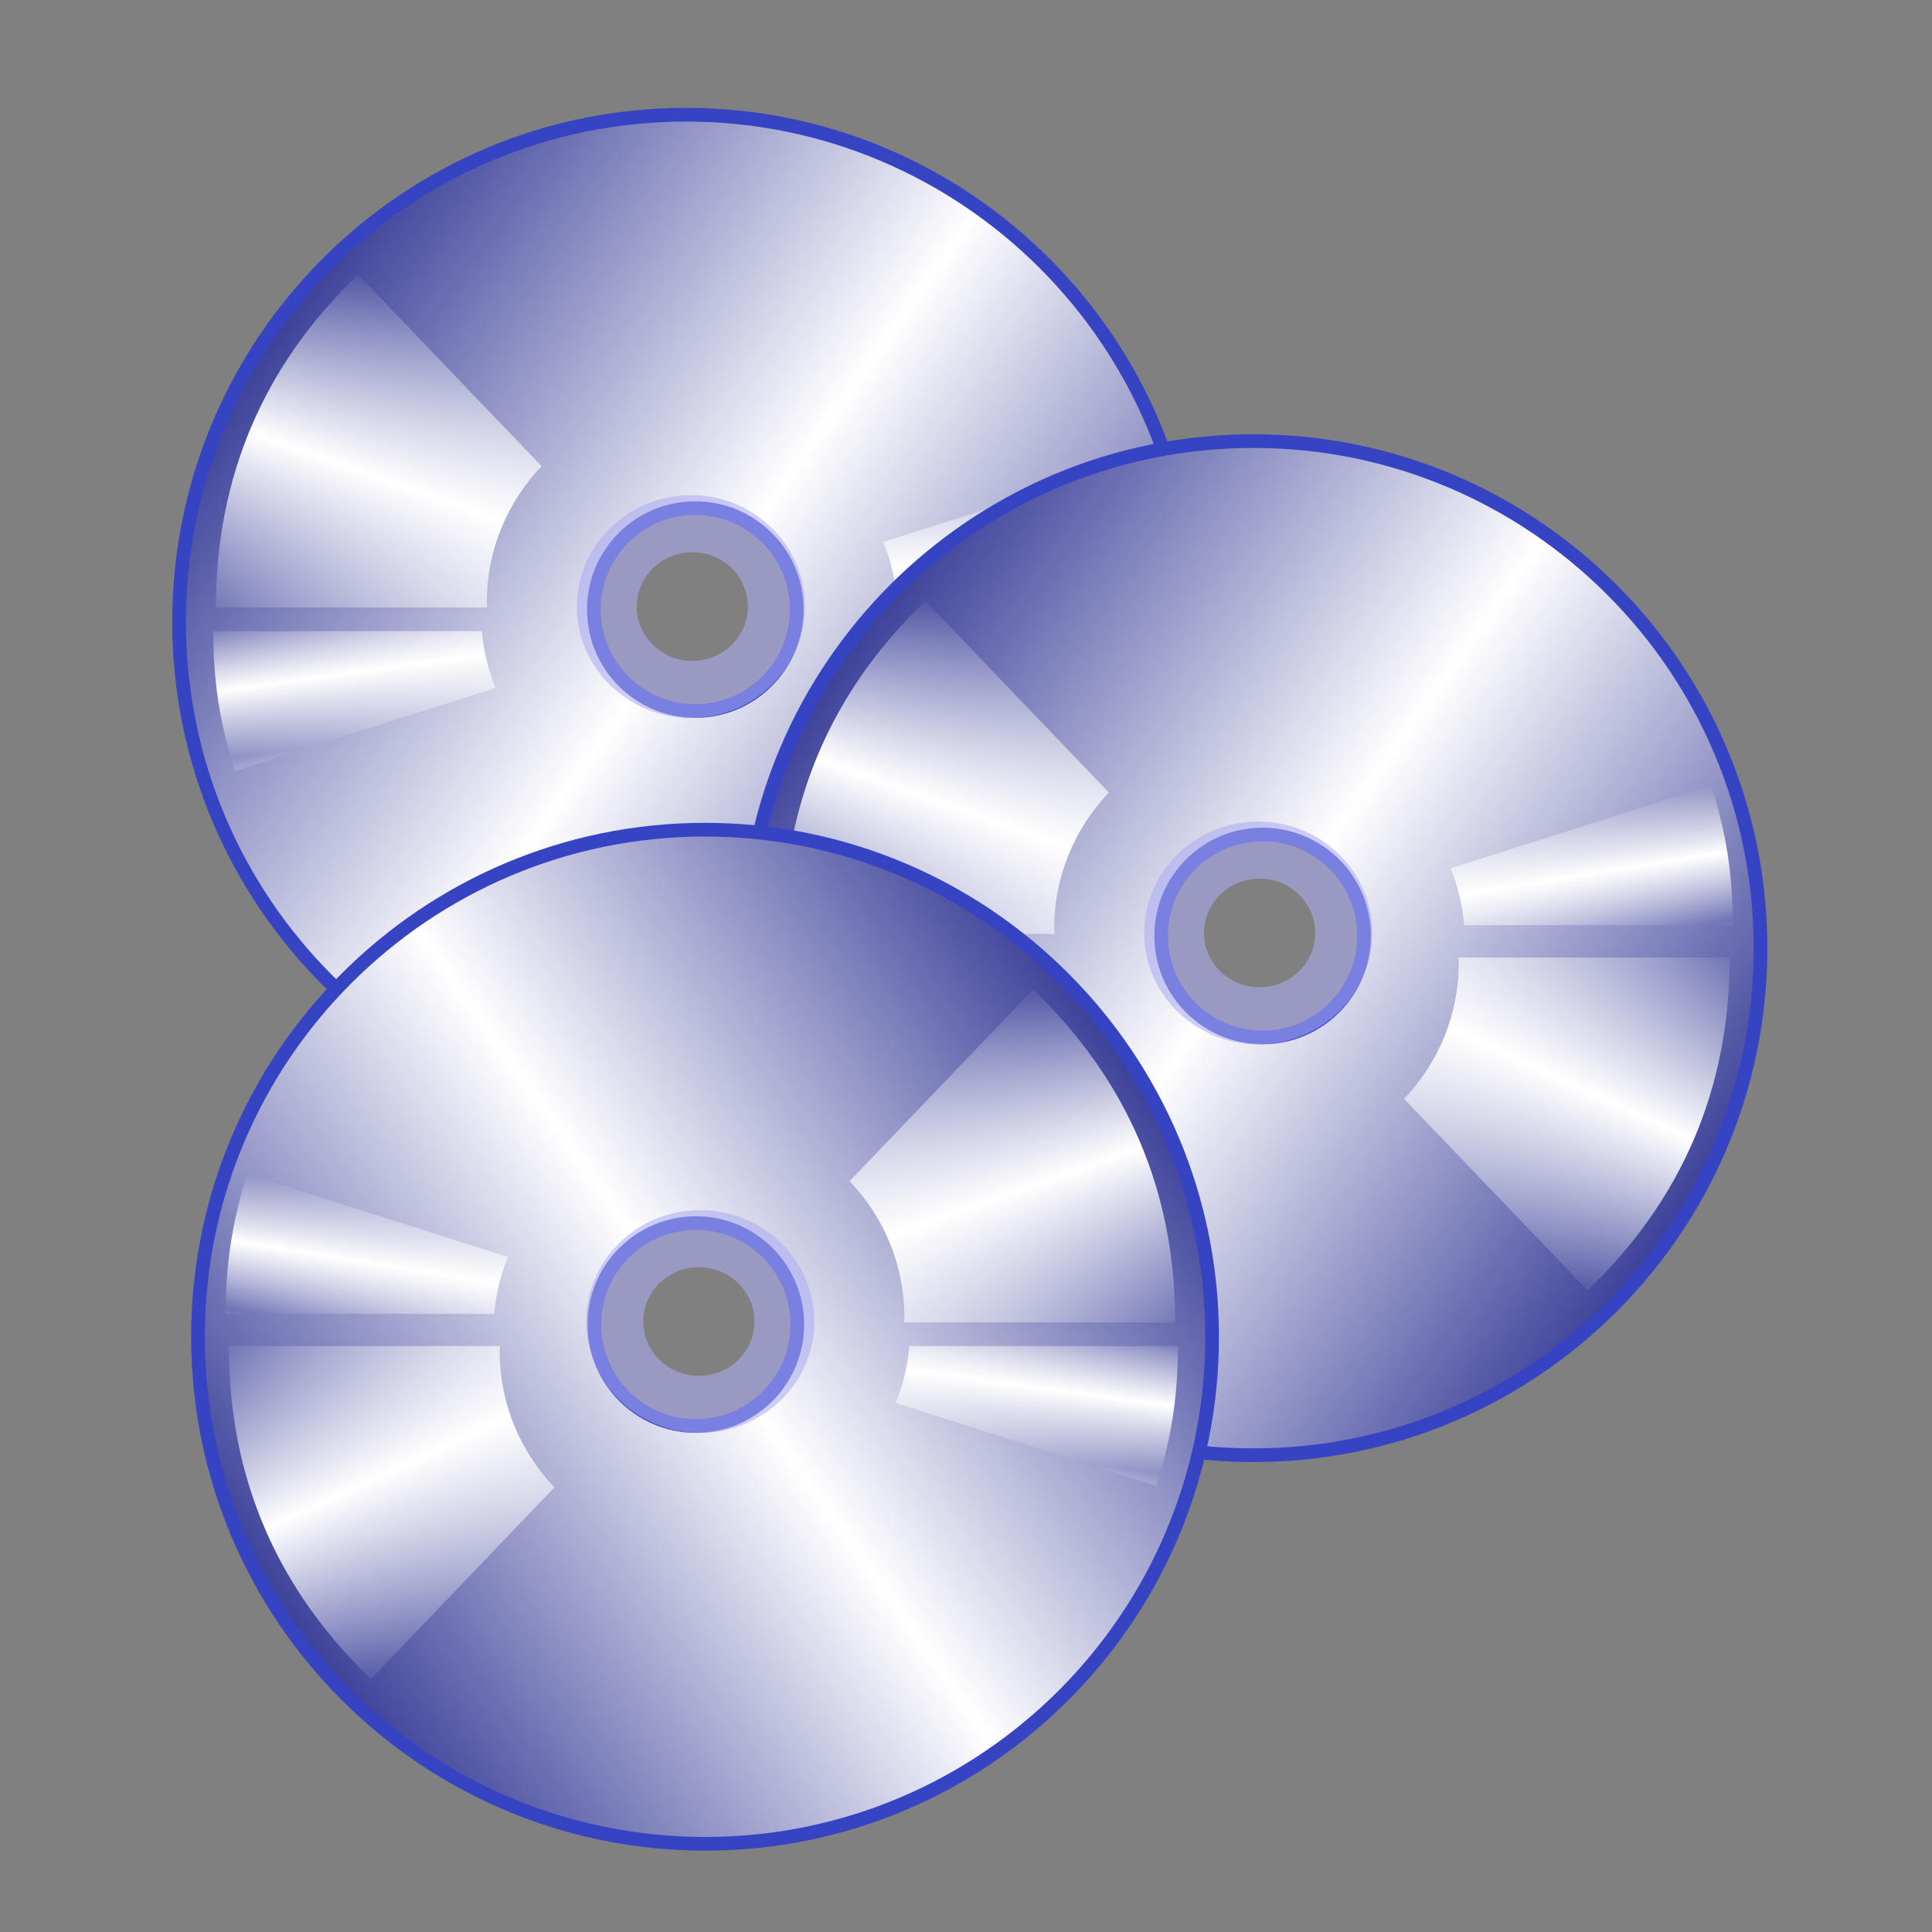 <?xml version="1.0" encoding="UTF-8" standalone="no"?>
<!-- Created with Inkscape (http://www.inkscape.org/) -->
<svg
   xmlns:dc="http://purl.org/dc/elements/1.1/"
   xmlns:cc="http://web.resource.org/cc/"
   xmlns:rdf="http://www.w3.org/1999/02/22-rdf-syntax-ns#"
   xmlns:svg="http://www.w3.org/2000/svg"
   xmlns="http://www.w3.org/2000/svg"
   xmlns:xlink="http://www.w3.org/1999/xlink"
   xmlns:sodipodi="http://sodipodi.sourceforge.net/DTD/sodipodi-0.dtd"
   xmlns:inkscape="http://www.inkscape.org/namespaces/inkscape"
   id="svg2"
   sodipodi:version="0.32"
   inkscape:version="0.44"
   width="256"
   height="256"
   version="1.0"
   sodipodi:docbase="/media/disk-hda3/svg1/apps"
   sodipodi:docname="media-center.svg">
  <rect width="100%" height="100%" fill="#808080" stroke="none"/>
  <defs
     id="defs5">
    <linearGradient
       inkscape:collect="always"
       id="linearGradient2820">
      <stop
         style="stop-color:white;stop-opacity:1;"
         offset="0"
         id="stop2822" />
      <stop
         style="stop-color:white;stop-opacity:0;"
         offset="1"
         id="stop2824" />
    </linearGradient>
    <linearGradient
       inkscape:collect="always"
       id="linearGradient2812">
      <stop
         style="stop-color:white;stop-opacity:1;"
         offset="0"
         id="stop2814" />
      <stop
         style="stop-color:white;stop-opacity:0;"
         offset="1"
         id="stop2816" />
    </linearGradient>
    <linearGradient
       id="linearGradient2802">
      <stop
         style="stop-color:white;stop-opacity:1;"
         offset="0"
         id="stop2804" />
      <stop
         id="stop2810"
         offset="0.5"
         style="stop-color:white;stop-opacity:0;" />
      <stop
         style="stop-color:white;stop-opacity:0;"
         offset="1"
         id="stop2806" />
    </linearGradient>
    <linearGradient
       inkscape:collect="always"
       id="linearGradient2764">
      <stop
         style="stop-color:#00077a;stop-opacity:1"
         offset="0"
         id="stop2766" />
      <stop
         style="stop-color:white;stop-opacity:1"
         offset="1"
         id="stop2768" />
    </linearGradient>
    <linearGradient
       inkscape:collect="always"
       xlink:href="#linearGradient2764"
       id="linearGradient2945"
       gradientUnits="userSpaceOnUse"
       gradientTransform="translate(3.144,-4.492)"
       spreadMethod="reflect"
       x1="17.875"
       y1="48.286"
       x2="96.578"
       y2="103.984" />
    <linearGradient
       inkscape:collect="always"
       xlink:href="#linearGradient2820"
       id="linearGradient2947"
       gradientUnits="userSpaceOnUse"
       spreadMethod="reflect"
       x1="149.156"
       y1="88.615"
       x2="150.728"
       y2="98.385" />
    <linearGradient
       inkscape:collect="always"
       xlink:href="#linearGradient2802"
       id="linearGradient2949"
       gradientUnits="userSpaceOnUse"
       spreadMethod="reflect"
       x1="54.797"
       y1="78.468"
       x2="73.662"
       y2="24.944" />
    <linearGradient
       inkscape:collect="always"
       xlink:href="#linearGradient2812"
       id="linearGradient2951"
       gradientUnits="userSpaceOnUse"
       spreadMethod="reflect"
       x1="43.121"
       y1="108.037"
       x2="44.469"
       y2="117.918" />
    <linearGradient
       inkscape:collect="always"
       xlink:href="#linearGradient2820"
       id="linearGradient2953"
       gradientUnits="userSpaceOnUse"
       spreadMethod="reflect"
       x1="138.354"
       y1="115.75"
       x2="126.431"
       y2="141.578" />
    <linearGradient
       inkscape:collect="always"
       xlink:href="#linearGradient2764"
       id="linearGradient2955"
       gradientUnits="userSpaceOnUse"
       gradientTransform="translate(3.144,-4.492)"
       spreadMethod="reflect"
       x1="17.875"
       y1="48.286"
       x2="96.578"
       y2="103.984" />
    <linearGradient
       inkscape:collect="always"
       xlink:href="#linearGradient2820"
       id="linearGradient2957"
       gradientUnits="userSpaceOnUse"
       spreadMethod="reflect"
       x1="149.156"
       y1="88.615"
       x2="150.728"
       y2="98.385" />
    <linearGradient
       inkscape:collect="always"
       xlink:href="#linearGradient2802"
       id="linearGradient2959"
       gradientUnits="userSpaceOnUse"
       spreadMethod="reflect"
       x1="54.797"
       y1="78.468"
       x2="73.662"
       y2="24.944" />
    <linearGradient
       inkscape:collect="always"
       xlink:href="#linearGradient2812"
       id="linearGradient2961"
       gradientUnits="userSpaceOnUse"
       spreadMethod="reflect"
       x1="43.121"
       y1="108.037"
       x2="44.469"
       y2="117.918" />
    <linearGradient
       inkscape:collect="always"
       xlink:href="#linearGradient2820"
       id="linearGradient2963"
       gradientUnits="userSpaceOnUse"
       spreadMethod="reflect"
       x1="138.354"
       y1="115.75"
       x2="126.431"
       y2="141.578" />
    <linearGradient
       inkscape:collect="always"
       xlink:href="#linearGradient2764"
       id="linearGradient2965"
       gradientUnits="userSpaceOnUse"
       gradientTransform="translate(3.144,-4.492)"
       spreadMethod="reflect"
       x1="17.875"
       y1="48.286"
       x2="96.578"
       y2="103.984" />
    <linearGradient
       inkscape:collect="always"
       xlink:href="#linearGradient2820"
       id="linearGradient2967"
       gradientUnits="userSpaceOnUse"
       spreadMethod="reflect"
       x1="149.156"
       y1="88.615"
       x2="150.728"
       y2="98.385" />
    <linearGradient
       inkscape:collect="always"
       xlink:href="#linearGradient2802"
       id="linearGradient2969"
       gradientUnits="userSpaceOnUse"
       spreadMethod="reflect"
       x1="54.797"
       y1="78.468"
       x2="73.662"
       y2="24.944" />
    <linearGradient
       inkscape:collect="always"
       xlink:href="#linearGradient2812"
       id="linearGradient2971"
       gradientUnits="userSpaceOnUse"
       spreadMethod="reflect"
       x1="43.121"
       y1="108.037"
       x2="44.469"
       y2="117.918" />
    <linearGradient
       inkscape:collect="always"
       xlink:href="#linearGradient2820"
       id="linearGradient2973"
       gradientUnits="userSpaceOnUse"
       spreadMethod="reflect"
       x1="138.354"
       y1="115.75"
       x2="126.431"
       y2="141.578" />
  </defs>
  <sodipodi:namedview
     inkscape:window-height="743"
     inkscape:window-width="1016"
     inkscape:pageshadow="2"
     inkscape:pageopacity="0.0"
     guidetolerance="10.0"
     gridtolerance="10.0"
     objecttolerance="10.0"
     borderopacity="1.0"
     bordercolor="#666666"
     pagecolor="#ffffff"
     id="base"
     width="256px"
     height="256px"
     inkscape:zoom="2.0664062"
     inkscape:cx="128"
     inkscape:cy="128"
     inkscape:window-x="0"
     inkscape:window-y="0"
     inkscape:current-layer="svg2" />
  <g
     id="g2919"
     transform="matrix(1.297,0,0,1.297,7.881,-0.864)">
    <g
       transform="matrix(0.699,0,0,0.699,-5.685,-5.357)"
       id="g2848">
      <g
         id="g2836">
        <path
           id="path1873"
           d="M 99.707,25.383 C 58.796,25.383 25.613,58.597 25.613,99.508 C 25.613,140.419 58.796,173.602 99.707,173.602 C 140.618,173.602 173.832,140.419 173.832,99.508 C 173.832,58.597 140.618,25.383 99.707,25.383 z M 101.05,82.883 C 109.233,82.883 115.894,89.513 115.894,97.696 C 115.894,105.878 109.233,112.539 101.05,112.539 C 92.868,112.539 86.238,105.878 86.238,97.696 C 86.238,89.513 92.868,82.883 101.05,82.883 z "
           style="fill:url(#linearGradient2945);fill-opacity:1;stroke:#3644c4;stroke-width:2;stroke-linecap:round;stroke-linejoin:round;stroke-miterlimit:4;stroke-dasharray:none;stroke-opacity:1" />
        <path
           id="path2772"
           d="M 130.531,96.139 C 130.278,93.226 129.603,90.436 128.531,87.826 L 166.625,75.701 C 168.838,82.655 169.781,88.842 169.781,96.139 L 130.531,96.139 z "
           style="fill:url(#linearGradient2947);fill-opacity:1;stroke:none;stroke-width:2;stroke-linecap:round;stroke-linejoin:round;stroke-miterlimit:4;stroke-dasharray:none;stroke-opacity:1" />
        <path
           id="path2774"
           d="M 51.781,48.75 C 37.977,61.966 31,78.296 31,97.406 L 70.625,97.406 C 70.617,97.134 70.594,96.868 70.594,96.594 C 70.594,88.949 73.618,81.976 78.594,76.75 L 51.781,48.75 z "
           style="fill:url(#linearGradient2949);fill-opacity:1;stroke:none;stroke-width:2;stroke-linecap:round;stroke-linejoin:round;stroke-miterlimit:4;stroke-dasharray:none;stroke-opacity:1" />
        <path
           style="fill:url(#linearGradient2951);fill-opacity:1;stroke:none;stroke-width:2;stroke-linecap:round;stroke-linejoin:round;stroke-miterlimit:4;stroke-dasharray:none;stroke-opacity:1"
           d="M 69.86,100.855 C 70.113,103.768 70.788,106.559 71.86,109.168 L 33.767,121.293 C 31.553,114.34 30.61,108.152 30.61,100.855 L 69.86,100.855 z "
           id="path2782" />
        <path
           style="fill:url(#linearGradient2953);fill-opacity:1;stroke:none;stroke-width:2;stroke-linecap:round;stroke-linejoin:round;stroke-miterlimit:4;stroke-dasharray:none;stroke-opacity:1"
           d="M 148.547,149.511 C 162.35,136.295 169.328,119.965 169.328,100.855 L 129.703,100.855 C 129.711,101.127 129.734,101.393 129.734,101.667 C 129.734,109.312 126.71,116.285 121.734,121.511 L 148.547,149.511 z "
           id="path2784" />
      </g>
      <path
         style="opacity:1;fill:#ababf3;fill-opacity:0.577;stroke:none;stroke-width:2;stroke-linecap:round;stroke-linejoin:round;stroke-miterlimit:4;stroke-dasharray:none;stroke-opacity:1"
         d="M 100.438,80.987 C 91.234,80.987 83.75,88.284 83.75,97.269 C 83.75,106.253 91.234,113.55 100.438,113.55 C 109.641,113.55 117.094,106.253 117.094,97.269 C 117.094,88.284 109.641,80.987 100.438,80.987 z M 100.625,89.331 C 105.115,89.331 108.75,92.886 108.75,97.269 C 108.75,101.651 105.115,105.206 100.625,105.206 C 96.135,105.206 92.5,101.651 92.5,97.269 C 92.5,92.886 96.135,89.331 100.625,89.331 z "
         id="path2843" />
    </g>
    <g
       id="g2867"
       transform="matrix(0.699,0,0,0.699,52.273,27.988)">
      <g
         id="g2869">
        <path
           style="fill:url(#linearGradient2955);fill-opacity:1;stroke:#3644c4;stroke-width:2;stroke-linecap:round;stroke-linejoin:round;stroke-miterlimit:4;stroke-dasharray:none;stroke-opacity:1"
           d="M 99.707,25.383 C 58.796,25.383 25.613,58.597 25.613,99.508 C 25.613,140.419 58.796,173.602 99.707,173.602 C 140.618,173.602 173.832,140.419 173.832,99.508 C 173.832,58.597 140.618,25.383 99.707,25.383 z M 101.05,82.883 C 109.233,82.883 115.894,89.513 115.894,97.696 C 115.894,105.878 109.233,112.539 101.05,112.539 C 92.868,112.539 86.238,105.878 86.238,97.696 C 86.238,89.513 92.868,82.883 101.05,82.883 z "
           id="path2871" />
        <path
           style="fill:url(#linearGradient2957);fill-opacity:1;stroke:none;stroke-width:2;stroke-linecap:round;stroke-linejoin:round;stroke-miterlimit:4;stroke-dasharray:none;stroke-opacity:1"
           d="M 130.531,96.139 C 130.278,93.226 129.603,90.436 128.531,87.826 L 166.625,75.701 C 168.838,82.655 169.781,88.842 169.781,96.139 L 130.531,96.139 z "
           id="path2873" />
        <path
           style="fill:url(#linearGradient2959);fill-opacity:1;stroke:none;stroke-width:2;stroke-linecap:round;stroke-linejoin:round;stroke-miterlimit:4;stroke-dasharray:none;stroke-opacity:1"
           d="M 51.781,48.75 C 37.977,61.966 31,78.296 31,97.406 L 70.625,97.406 C 70.617,97.134 70.594,96.868 70.594,96.594 C 70.594,88.949 73.618,81.976 78.594,76.75 L 51.781,48.75 z "
           id="path2875" />
        <path
           id="path2877"
           d="M 69.86,100.855 C 70.113,103.768 70.788,106.559 71.86,109.168 L 33.767,121.293 C 31.553,114.34 30.61,108.152 30.61,100.855 L 69.86,100.855 z "
           style="fill:url(#linearGradient2961);fill-opacity:1;stroke:none;stroke-width:2;stroke-linecap:round;stroke-linejoin:round;stroke-miterlimit:4;stroke-dasharray:none;stroke-opacity:1" />
        <path
           id="path2879"
           d="M 148.547,149.511 C 162.35,136.295 169.328,119.965 169.328,100.855 L 129.703,100.855 C 129.711,101.127 129.734,101.393 129.734,101.667 C 129.734,109.312 126.71,116.285 121.734,121.511 L 148.547,149.511 z "
           style="fill:url(#linearGradient2963);fill-opacity:1;stroke:none;stroke-width:2;stroke-linecap:round;stroke-linejoin:round;stroke-miterlimit:4;stroke-dasharray:none;stroke-opacity:1" />
      </g>
      <path
         id="path2881"
         d="M 100.438,80.987 C 91.234,80.987 83.75,88.284 83.75,97.269 C 83.75,106.253 91.234,113.55 100.438,113.55 C 109.641,113.55 117.094,106.253 117.094,97.269 C 117.094,88.284 109.641,80.987 100.438,80.987 z M 100.625,89.331 C 105.115,89.331 108.75,92.886 108.75,97.269 C 108.75,101.651 105.115,105.206 100.625,105.206 C 96.135,105.206 92.5,101.651 92.5,97.269 C 92.5,92.886 96.135,89.331 100.625,89.331 z "
         style="opacity:1;fill:#ababf3;fill-opacity:0.577;stroke:none;stroke-width:2;stroke-linecap:round;stroke-linejoin:round;stroke-miterlimit:4;stroke-dasharray:none;stroke-opacity:1" />
    </g>
    <g
       transform="matrix(-0.699,0,0,0.699,135.659,67.686)"
       id="g2893">
      <g
         id="g2895">
        <path
           id="path2897"
           d="M 99.707,25.383 C 58.796,25.383 25.613,58.597 25.613,99.508 C 25.613,140.419 58.796,173.602 99.707,173.602 C 140.618,173.602 173.832,140.419 173.832,99.508 C 173.832,58.597 140.618,25.383 99.707,25.383 z M 101.05,82.883 C 109.233,82.883 115.894,89.513 115.894,97.696 C 115.894,105.878 109.233,112.539 101.05,112.539 C 92.868,112.539 86.238,105.878 86.238,97.696 C 86.238,89.513 92.868,82.883 101.05,82.883 z "
           style="fill:url(#linearGradient2965);fill-opacity:1;stroke:#3644c4;stroke-width:2;stroke-linecap:round;stroke-linejoin:round;stroke-miterlimit:4;stroke-dasharray:none;stroke-opacity:1" />
        <path
           id="path2899"
           d="M 130.531,96.139 C 130.278,93.226 129.603,90.436 128.531,87.826 L 166.625,75.701 C 168.838,82.655 169.781,88.842 169.781,96.139 L 130.531,96.139 z "
           style="fill:url(#linearGradient2967);fill-opacity:1;stroke:none;stroke-width:2;stroke-linecap:round;stroke-linejoin:round;stroke-miterlimit:4;stroke-dasharray:none;stroke-opacity:1" />
        <path
           id="path2901"
           d="M 51.781,48.75 C 37.977,61.966 31,78.296 31,97.406 L 70.625,97.406 C 70.617,97.134 70.594,96.868 70.594,96.594 C 70.594,88.949 73.618,81.976 78.594,76.75 L 51.781,48.75 z "
           style="fill:url(#linearGradient2969);fill-opacity:1;stroke:none;stroke-width:2;stroke-linecap:round;stroke-linejoin:round;stroke-miterlimit:4;stroke-dasharray:none;stroke-opacity:1" />
        <path
           style="fill:url(#linearGradient2971);fill-opacity:1;stroke:none;stroke-width:2;stroke-linecap:round;stroke-linejoin:round;stroke-miterlimit:4;stroke-dasharray:none;stroke-opacity:1"
           d="M 69.86,100.855 C 70.113,103.768 70.788,106.559 71.86,109.168 L 33.767,121.293 C 31.553,114.34 30.61,108.152 30.61,100.855 L 69.86,100.855 z "
           id="path2903" />
        <path
           style="fill:url(#linearGradient2973);fill-opacity:1;stroke:none;stroke-width:2;stroke-linecap:round;stroke-linejoin:round;stroke-miterlimit:4;stroke-dasharray:none;stroke-opacity:1"
           d="M 148.547,149.511 C 162.35,136.295 169.328,119.965 169.328,100.855 L 129.703,100.855 C 129.711,101.127 129.734,101.393 129.734,101.667 C 129.734,109.312 126.71,116.285 121.734,121.511 L 148.547,149.511 z "
           id="path2905" />
      </g>
      <path
         style="opacity:1;fill:#ababf3;fill-opacity:0.577;stroke:none;stroke-width:2;stroke-linecap:round;stroke-linejoin:round;stroke-miterlimit:4;stroke-dasharray:none;stroke-opacity:1"
         d="M 100.438,80.987 C 91.234,80.987 83.75,88.284 83.75,97.269 C 83.75,106.253 91.234,113.55 100.438,113.55 C 109.641,113.55 117.094,106.253 117.094,97.269 C 117.094,88.284 109.641,80.987 100.438,80.987 z M 100.625,89.331 C 105.115,89.331 108.75,92.886 108.75,97.269 C 108.75,101.651 105.115,105.206 100.625,105.206 C 96.135,105.206 92.5,101.651 92.5,97.269 C 92.5,92.886 96.135,89.331 100.625,89.331 z "
         id="path2907" />
    </g>
  </g>
</svg>
